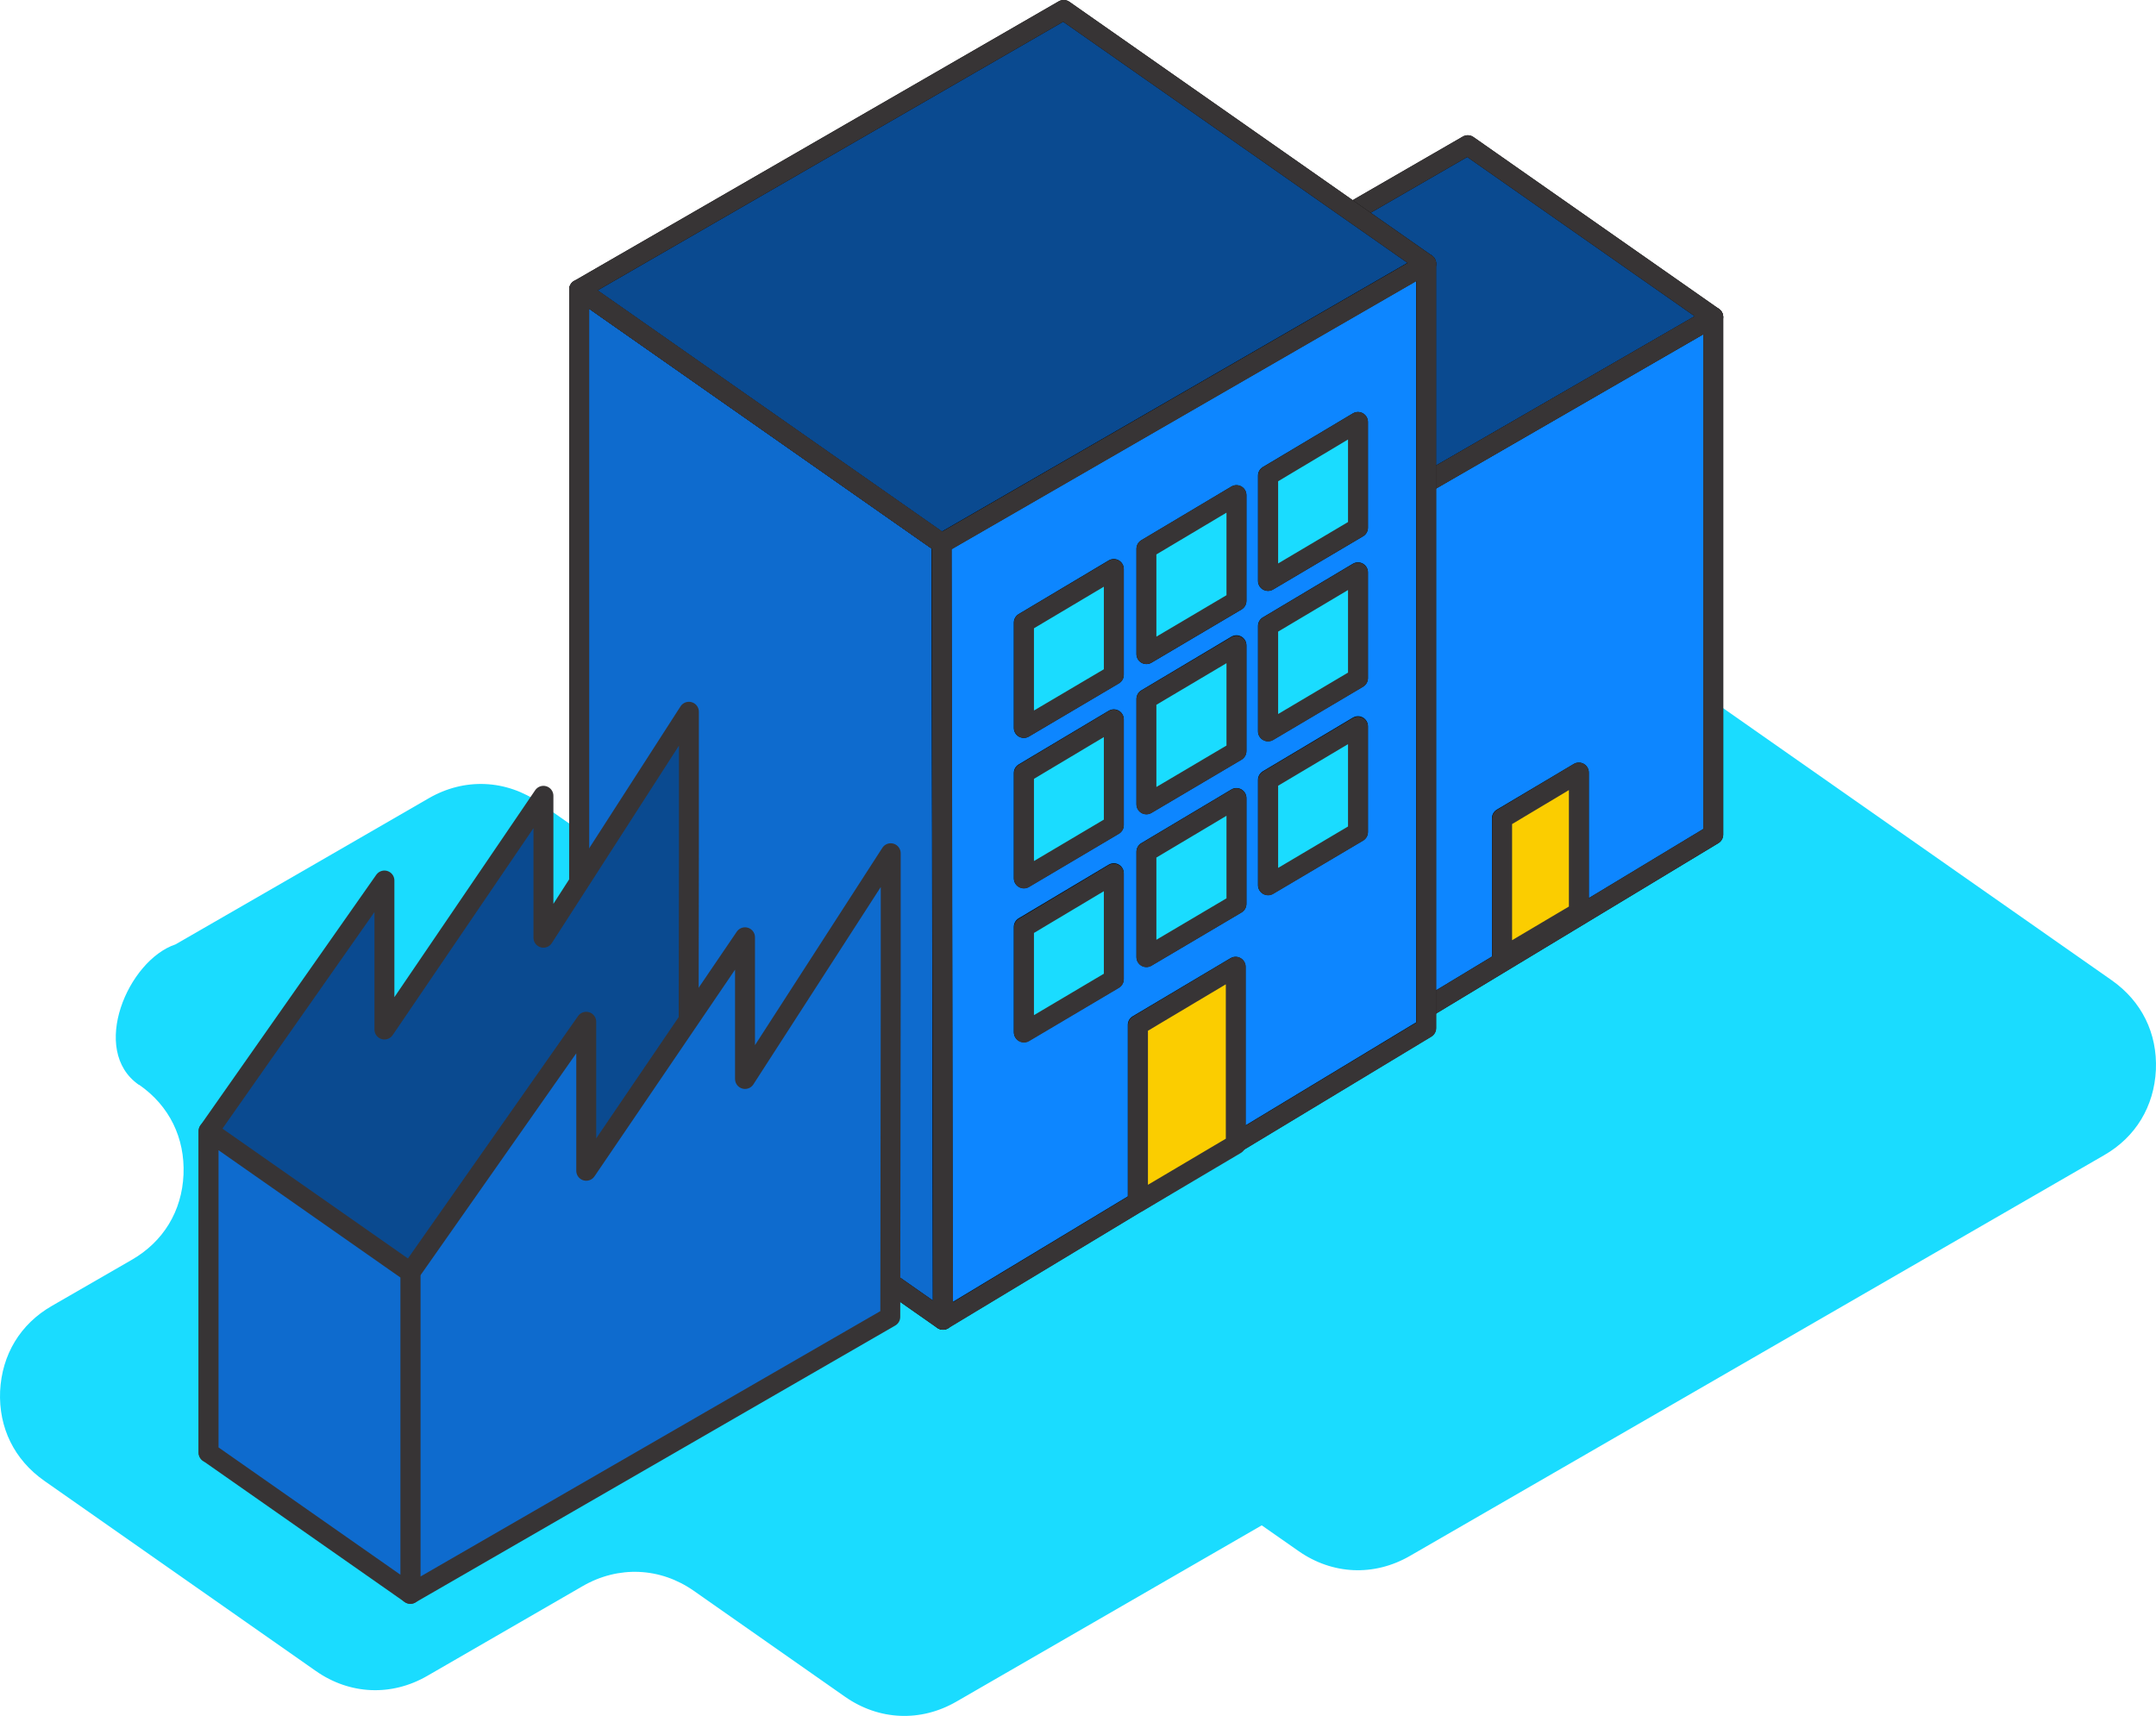 <?xml version="1.0" encoding="UTF-8" standalone="no"?>
<!-- Creator: CorelDRAW X5 -->

<svg
   xmlns:dc="http://purl.org/dc/elements/1.1/"
   xmlns:cc="http://creativecommons.org/ns#"
   xmlns:rdf="http://www.w3.org/1999/02/22-rdf-syntax-ns#"
   xmlns:svg="http://www.w3.org/2000/svg"
   xmlns="http://www.w3.org/2000/svg"
   xmlns:sodipodi="http://sodipodi.sourceforge.net/DTD/sodipodi-0.dtd"
   xmlns:inkscape="http://www.inkscape.org/namespaces/inkscape"
   xml:space="preserve"
   width="95.07mm"
   height="75.673mm"
   style="clip-rule:evenodd;fill-rule:evenodd;image-rendering:optimizeQuality;shape-rendering:geometricPrecision;text-rendering:geometricPrecision"
   viewBox="0 0 9721.945 7738.159"
   version="1.1"
   id="svg6539"
   sodipodi:docname="icone-industria.svg"
   inkscape:version="0.92.4 (5da689c313, 2019-01-14)"><sodipodi:namedview
   pagecolor="#ffffff"
   bordercolor="#666666"
   borderopacity="1"
   objecttolerance="10"
   gridtolerance="10"
   guidetolerance="10"
   inkscape:pageopacity="0"
   inkscape:pageshadow="2"
   inkscape:window-width="1366"
   inkscape:window-height="705"
   id="namedview6541"
   showgrid="false"
   inkscape:zoom="0.38469436"
   inkscape:cx="190.78523"
   inkscape:cy="-33.583353"
   inkscape:window-x="-8"
   inkscape:window-y="-8"
   inkscape:window-maximized="1"
   inkscape:current-layer="Camada_x0020_1"
   fit-margin-top="0"
   fit-margin-left="0"
   fit-margin-right="0"
   fit-margin-bottom="0" />
 <defs
   id="defs6382">
  <style
   type="text/css"
   id="style6380">
   <![CDATA[
    .str2 {stroke:#373435;stroke-width:89.834;stroke-linecap:round;stroke-linejoin:round}
    .str5 {stroke:#373435;stroke-width:89.844;stroke-linecap:round;stroke-linejoin:round}
    .str1 {stroke:#373435;stroke-width:89.854;stroke-linecap:round;stroke-linejoin:round}
    .str4 {stroke:#373435;stroke-width:89.854;stroke-linecap:round;stroke-linejoin:round}
    .str0 {stroke:black;stroke-width:89.854;stroke-linecap:round;stroke-linejoin:round}
    .str3 {stroke:#373435;stroke-width:89.864;stroke-linecap:round;stroke-linejoin:round}
    .fil5 {fill:none}
    .fil1 {fill:#0A4A90}
    .fil3 {fill:#0D86FF}
    .fil2 {fill:#0E6BCE}
    .fil0 {fill:#1ADCFF}
    .fil8 {fill:#50ACFF}
    .fil6 {fill:#FBCD00}
    .fil4 {fill:#373435;fill-rule:nonzero}
    .fil9 {fill:#373435;fill-rule:nonzero}
    .fil7 {fill:#FEFEFE;fill-rule:nonzero}
   ]]>
  </style>
 </defs>
 <g
   id="Camada_x0020_1"
   transform="translate(1.472,-8860.276)">
  <path
   class="fil0"
   d="m 627,13753 c 135,94 206,239 199,404 -7,165 -91,303 -234,385 l -359,207 c -143,82 -226,220 -234,385 -7,165 64,309 199,404 l 1225,858 c 153,107 341,115 502,22 l 701,-405 c 161,-93 350,-85 502,22 l 681,477 c 153,107 341,115 502,22 l 1377,-795 166,116 c 153,107 341,115 502,22 l 3130,-1807 c 143,-82 226,-220 234,-385 7,-165 -64,-309 -199,-404 L 6171,10935 c -153,-107 -341,-115 -502,-22 l -3001,1733 -234,-164 c -153,-107 -341,-115 -502,-22 -381,220 -761,440 -1142,659 -215,72 -388,478 -166,633 z"
   id="path6385"
   inkscape:connector-curvature="0"
   style="fill:#1adcff" />
  
  
  <polygon
   class="fil1 str0"
   points="6617,9515 5138,10369 6245,11144 7724,10290 "
   id="polygon6391"
   style="fill:#0a4a90;stroke:#000000;stroke-width:89.854;stroke-linecap:round;stroke-linejoin:round" />
  <polygon
   class="fil2 str0"
   points="5138,10369 5138,12737 6249,13515 6245,11144 "
   id="polygon6393"
   style="fill:#0e6bce;stroke:#000000;stroke-width:89.854;stroke-linecap:round;stroke-linejoin:round" />
  <path
   class="fil3 str0"
   d="m 7724,12624 v -2334 l -1480,854 4,2371 z m -953,-74 347,-206 v 630 l -347,205 v -628 z"
   id="path6395"
   inkscape:connector-curvature="0"
   style="fill:#0d86ff;stroke:#000000;stroke-width:89.854;stroke-linecap:round;stroke-linejoin:round" />
  
  
  
  
  
  
  
  <polygon
   class="fil5 str1"
   points="7724,10290 6617,9515 5138,10369 6245,11144 "
   id="polygon6413"
   style="fill:none;stroke:#373435;stroke-width:89.854;stroke-linecap:round;stroke-linejoin:round" />
  <polyline
   class="fil5 str1"
   points="5138,10369 5138,12737 6249,13515 6245,11144 7724,10290 7724,12624 6249,13515 "
   id="polyline6415"
   style="fill:none;stroke:#373435;stroke-width:89.854;stroke-linecap:round;stroke-linejoin:round" />
  <polygon
   class="fil2 str0"
   points="2610,10166 2610,13663 4251,14812 4245,11311 "
   id="polygon6417"
   style="fill:#0e6bce;stroke:#000000;stroke-width:89.854;stroke-linecap:round;stroke-linejoin:round" />
  <polygon
   class="fil1 str0"
   points="4795,8905 2610,10166 4245,11311 6430,10050 "
   id="polygon6419"
   style="fill:#0a4a90;stroke:#000000;stroke-width:89.854;stroke-linecap:round;stroke-linejoin:round" />
  <path
   class="fil3 str0"
   d="m 5168,11335 406,-242 v 477 l -406,240 z m 548,145 v -475 l 406,-242 v 477 z m 0,203 406,-242 v 477 l -406,240 z m 713,1813 v -3447 l -2185,1261 6,3501 879,-530 v -799 l 441,-262 v 795 z m -1814,-1828 406,-242 v 477 l -406,240 z m 0,678 406,-242 v 477 l -406,240 z m 553,830 v -475 l 406,-242 v 477 z m 0,-1164 406,-242 v 477 l -406,240 z m 548,840 v -475 l 406,-242 v 477 z m -1101,188 406,-242 v 477 l -406,240 z"
   id="path6421"
   inkscape:connector-curvature="0"
   style="fill:#0d86ff;stroke:#000000;stroke-width:89.854;stroke-linecap:round;stroke-linejoin:round" />
  <polygon
   class="fil5 str2"
   points="6430,10050 4795,8905 2610,10166 4245,11311 "
   id="polygon6423"
   style="fill:none;stroke:#373435;stroke-width:89.834;stroke-linecap:round;stroke-linejoin:round" />
  <polyline
   class="fil5 str1"
   points="4251,14812 6430,13497 6430,10050 4245,11311 4251,14812 2610,13663 2610,10166 4245,11311 "
   id="polyline6425"
   style="fill:none;stroke:#373435;stroke-width:89.854;stroke-linecap:round;stroke-linejoin:round" />
  <polygon
   class="fil0 str3"
   points="5021,11904 5021,11427 4616,11668 4616,12143 "
   id="polygon6427"
   style="fill:#1adcff;stroke:#373435;stroke-width:89.864;stroke-linecap:round;stroke-linejoin:round" />
  <polygon
   class="fil0 str3"
   points="5574,11570 5574,11093 5168,11335 5168,11810 "
   id="polygon6429"
   style="fill:#1adcff;stroke:#373435;stroke-width:89.864;stroke-linecap:round;stroke-linejoin:round" />
  <polygon
   class="fil0 str3"
   points="6122,11240 6122,10763 5717,11005 5717,11480 "
   id="polygon6431"
   style="fill:#1adcff;stroke:#373435;stroke-width:89.864;stroke-linecap:round;stroke-linejoin:round" />
  <polygon
   class="fil0 str3"
   points="5021,12582 5021,12105 4616,12347 4616,12822 "
   id="polygon6433"
   style="fill:#1adcff;stroke:#373435;stroke-width:89.864;stroke-linecap:round;stroke-linejoin:round" />
  <polygon
   class="fil0 str3"
   points="5574,12248 5574,11772 5168,12013 5168,12488 "
   id="polygon6435"
   style="fill:#1adcff;stroke:#373435;stroke-width:89.864;stroke-linecap:round;stroke-linejoin:round" />
  <polygon
   class="fil0 str3"
   points="6122,11919 6122,11442 5717,11683 5717,12159 "
   id="polygon6437"
   style="fill:#1adcff;stroke:#373435;stroke-width:89.864;stroke-linecap:round;stroke-linejoin:round" />
  <polygon
   class="fil0 str3"
   points="5021,13277 5021,12800 4616,13042 4616,13517 "
   id="polygon6439"
   style="fill:#1adcff;stroke:#373435;stroke-width:89.864;stroke-linecap:round;stroke-linejoin:round" />
  <polygon
   class="fil6 str1"
   points="5571,14021 5571,13220 5130,13483 5130,14282 "
   id="polygon6441"
   style="fill:#fbcd00;stroke:#373435;stroke-width:89.854;stroke-linecap:round;stroke-linejoin:round" />
  <polygon
   class="fil0 str3"
   points="6122,12613 6122,12137 5717,12378 5717,12853 "
   id="polygon6443"
   style="fill:#1adcff;stroke:#373435;stroke-width:89.864;stroke-linecap:round;stroke-linejoin:round" />
  <polygon
   class="fil0 str3"
   points="5574,12937 5574,12460 5168,12702 5168,13177 "
   id="polygon6445"
   style="fill:#1adcff;stroke:#373435;stroke-width:89.864;stroke-linecap:round;stroke-linejoin:round" />
  <polygon
   class="fil6 str1"
   points="7118,12974 7118,12344 6772,12551 6772,13179 "
   id="polygon6447"
   style="fill:#fbcd00;stroke:#373435;stroke-width:89.854;stroke-linecap:round;stroke-linejoin:round" />
  <polygon
   class="fil1 str3"
   points="2449,13089 2449,12449 1732,13503 1732,12831 939,13961 939,15411 3103,14162 3105,12710 3105,12070 "
   id="polygon6449"
   style="fill:#0a4a90;stroke:#373435;stroke-width:89.864;stroke-linecap:round;stroke-linejoin:round" />
  <polygon
   class="fil2 str3"
   points="3358,13726 3358,13087 2642,14140 2642,13468 1849,14598 1849,16048 4013,14799 4015,13347 4015,12708 "
   id="polygon6451"
   style="fill:#0e6bce;stroke:#373435;stroke-width:89.864;stroke-linecap:round;stroke-linejoin:round" />
  <polygon
   class="fil2 str3"
   points="1849,14598 939,13961 939,15411 1849,16048 "
   id="polygon6453"
   style="fill:#0e6bce;stroke:#373435;stroke-width:89.864;stroke-linecap:round;stroke-linejoin:round" />
  
  
  
  
  
  
  
  
  
  
  
  
  
  
  
  
  
  
  
  
  
  
  
  
  
  
  
  
  
  
  
 </g>
</svg>
